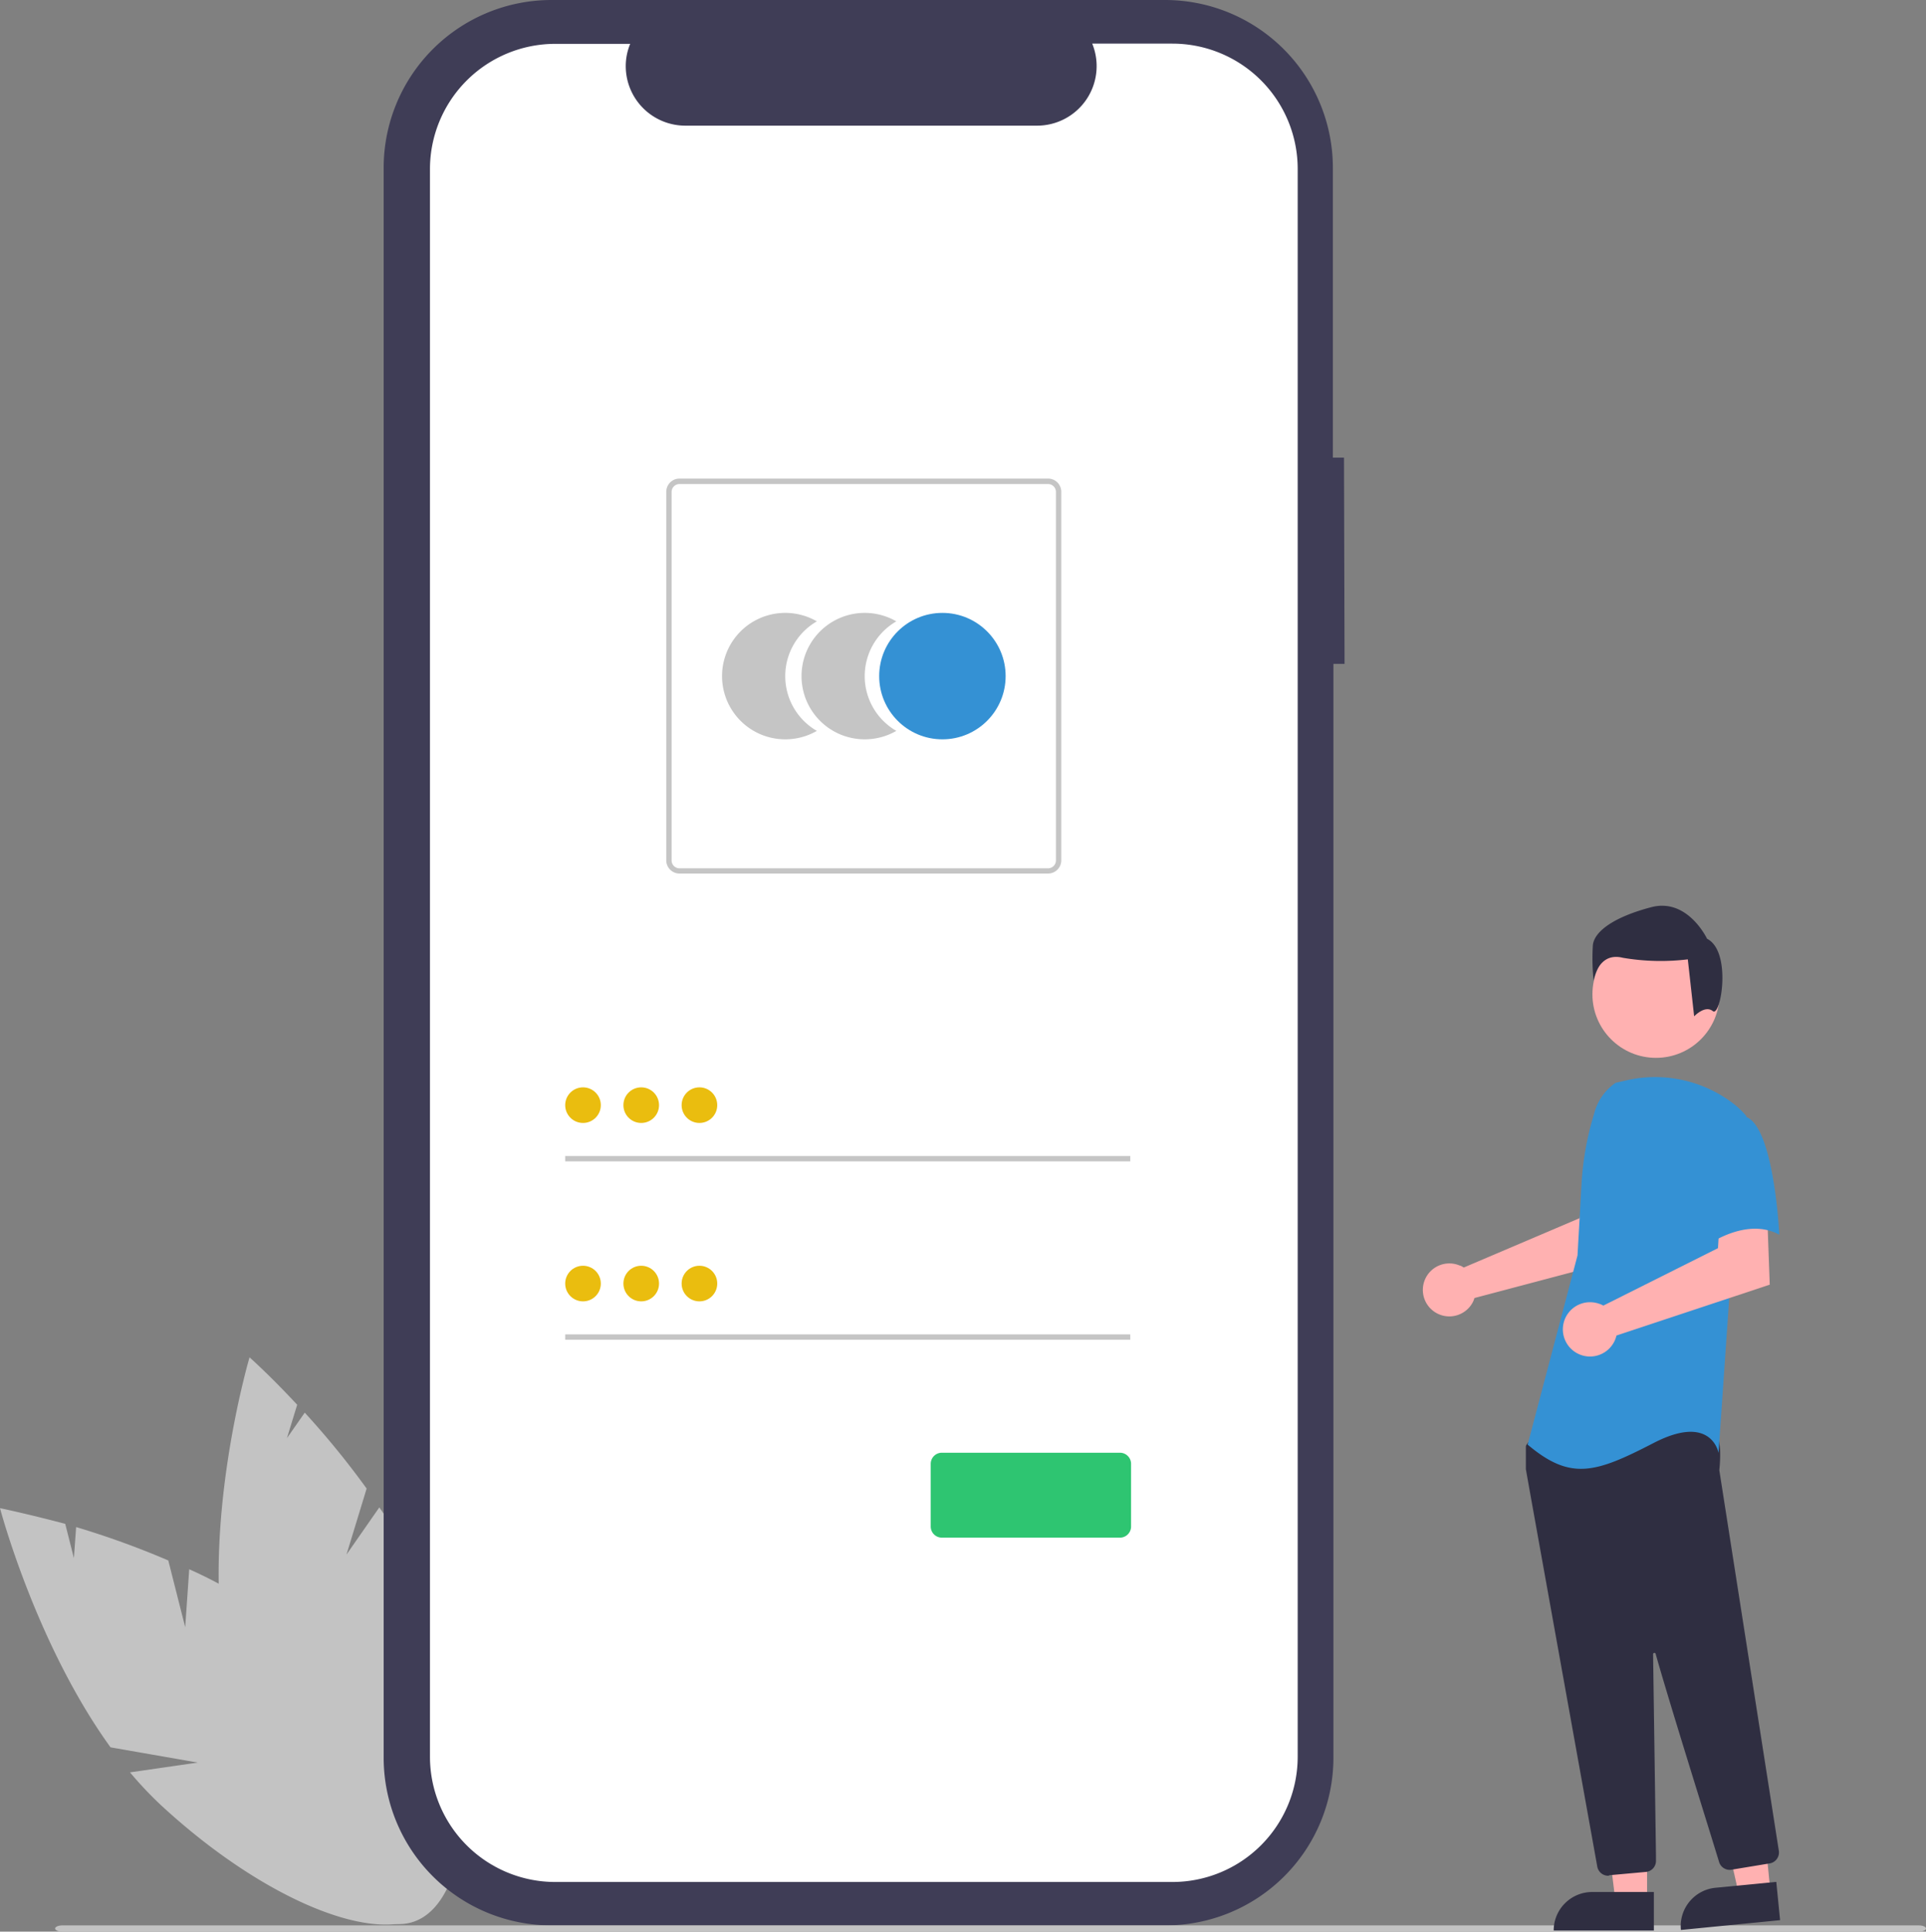 <svg xmlns="http://www.w3.org/2000/svg" viewBox="0 0 173.04 173.56"><rect x="0" y="0" width="173.04" height="173.56" fill="#808080" stroke="none"/><defs><style>.cls-1{fill:#c3c3c3;}.cls-2{fill:#3f3d56;}.cls-3{fill:#fff;}.cls-4{fill:#c5c5c5;}.cls-5{fill:#3491d4;}.cls-6{fill:#eabd0f;}.cls-7{fill:#2ec571;}.cls-8{fill:#ffb1b1;}.cls-9{fill:#2f2e41;}</style></defs><g id="Layer_2" data-name="Layer 2"><g id="main"><path id="fa3b9e12-7275-481e-bee9-64fd9595a50d-4325" class="cls-1" d="M16.64,146.21l-1.52-6a77.06,77.06,0,0,0-8.28-3L6.64,140l-.78-3.08C2.37,136,0,135.51,0,135.51S3.21,147.7,9.93,157l7.84,1.37-6.09.88a33.79,33.79,0,0,0,2.72,2.89c9.79,9.08,20.69,13.24,24.34,9.3s-1.3-14.5-11.09-23.58A41.73,41.73,0,0,0,17,141Z"/><path id="bde08021-c30f-4979-a9d8-cb90b72b5ca2-4326" class="cls-1" d="M31.13,139.68l1.81-5.93a75.85,75.85,0,0,0-5.56-6.82l-1.6,2.29.92-3c-2.47-2.66-4.28-4.26-4.28-4.26S18.86,134,19.8,145.47l6,5.23-5.67-2.39a32.31,32.31,0,0,0,.84,3.88c3.68,12.83,10.86,22,16,20.54s6.37-13.08,2.69-25.92a41.45,41.45,0,0,0-5.58-11.37Z"/><path id="b3ac2088-de9b-4f7f-bc99-0ed9705c1a9d-4327" class="cls-2" d="M120.75,41.12h-1v-26A15.08,15.08,0,0,0,104.72,0H49.55A15.08,15.08,0,0,0,34.47,15.07V158A15.07,15.07,0,0,0,49.55,173h55.17A15.07,15.07,0,0,0,119.8,158V59.65h1Z"/><path id="b2715b96-3117-487c-acc0-20904544b5b7-4328" class="cls-3" d="M105.33,3.92h-7.2a5.35,5.35,0,0,1-4.95,7.37H61.57a5.35,5.35,0,0,1-5.35-5.35,5.2,5.2,0,0,1,.4-2H49.89A11.26,11.26,0,0,0,38.63,15.18h0V157.85A11.26,11.26,0,0,0,49.89,169.1h55.44a11.26,11.26,0,0,0,11.26-11.25h0V15.18A11.26,11.26,0,0,0,105.33,3.92Z"/><path id="b06d66ec-6c84-45dd-8c27-1263a6253192-4329" class="cls-4" d="M70.55,60.75a5.68,5.68,0,0,1,2.84-4.92,5.68,5.68,0,1,0,0,9.84A5.67,5.67,0,0,1,70.55,60.75Z"/><path id="e73810fe-4cf4-40cc-8c7c-ca544ce30bd4-4330" class="cls-4" d="M77.69,60.75a5.68,5.68,0,0,1,2.84-4.92,5.68,5.68,0,1,0,0,9.84A5.67,5.67,0,0,1,77.69,60.75Z"/><circle id="a4813fcf-056e-4514-bb8b-e6506f49341f" class="cls-5" cx="84.67" cy="60.75" r="5.68"/><path id="bbe451c3-febc-41ba-8083-4c8307a2e73e-4331" class="cls-4" d="M94.16,78.49H61.05a1.19,1.19,0,0,1-1.19-1.18V44.2A1.19,1.19,0,0,1,61.05,43H94.16a1.19,1.19,0,0,1,1.19,1.19V77.31A1.19,1.19,0,0,1,94.16,78.49Zm-33.11-35a.71.71,0,0,0-.71.71V77.31a.71.71,0,0,0,.71.71H94.16a.71.71,0,0,0,.71-.71V44.2a.71.71,0,0,0-.71-.71Z"/><rect id="bb28937d-932f-4fdf-befe-f406e51091fe" class="cls-4" x="50.78" y="103.87" width="50.77" height="0.48"/><circle id="fcef55fc-4968-45b2-93bb-1a1080c85fc7" class="cls-6" cx="52.38" cy="99.3" r="1.6"/><rect id="ff33d889-4c74-4b91-85ef-b4882cc8fe76" class="cls-4" x="50.78" y="119.9" width="50.77" height="0.48"/><circle id="e8fa0310-b872-4adf-aedd-0c6eda09f3b8" class="cls-6" cx="52.38" cy="115.33" r="1.6"/><path class="cls-7" d="M100.62,138.16h-16a1,1,0,0,1-1-1v-5.63a1,1,0,0,1,1-1h16a1,1,0,0,1,1,1v5.63A1,1,0,0,1,100.62,138.16Z"/><circle id="e12ee00d-aa4a-4413-a013-11d20b7f97f7" class="cls-6" cx="57.61" cy="99.3" r="1.6"/><circle id="f58f497e-6949-45c8-be5f-eee2aa0f6586" class="cls-6" cx="62.84" cy="99.3" r="1.6"/><circle id="b4d4939a-c6e6-4f4d-ba6c-e8b05485017d" class="cls-6" cx="57.61" cy="115.33" r="1.6"/><circle id="aff120b1-519b-4e96-ac87-836aa55663de" class="cls-6" cx="62.84" cy="115.33" r="1.6"/><path id="f1094013-1297-477a-ac57-08eac07c4bd5-4332" class="cls-1" d="M172.4,173.56H5.59c-.35,0-.64-.13-.64-.28s.29-.28.64-.28H172.4c.35,0,.64.12.64.28S172.75,173.56,172.4,173.56Z"/><path class="cls-8" d="M131.19,113.71a3.3,3.3,0,0,1,.32.18l10.42-4.44.38-2.75,4.16,0-.25,6.29-13.75,3.64a2.31,2.31,0,0,1-.1.28,2.38,2.38,0,1,1-1.18-3.18Z"/><polygon class="cls-8" points="147.98 170.76 145.13 170.76 143.78 159.78 147.98 159.78 147.98 170.76"/><path class="cls-9" d="M143.1,170h5.49v3.46h-9A3.46,3.46,0,0,1,143.1,170Z"/><polygon class="cls-8" points="159.06 169.96 156.23 170.24 153.8 159.44 157.98 159.02 159.06 169.96"/><path class="cls-9" d="M154.12,169.62l5.47-.53h0l.34,3.44h0l-8.91.88h0A3.46,3.46,0,0,1,154.12,169.62Z"/><circle class="cls-8" cx="148.78" cy="89.34" r="5.71"/><path class="cls-9" d="M144.5,168.54a1,1,0,0,1-1-.86c-1.47-8.18-6.29-34.94-6.41-35.68V130a.31.31,0,0,1,.07-.2l.63-.89a.36.36,0,0,1,.27-.15c3.63-.17,15.51-.67,16.09,0h0c.57.72.37,2.9.32,3.34v0l5.34,34.15a1,1,0,0,1-.87,1.19l-3.33.55a1,1,0,0,1-1.17-.72c-1-3.29-4.49-14.38-5.69-18.67a.11.11,0,0,0-.14-.08.12.12,0,0,0-.09.11c.06,4.09.21,14.53.26,18.13v.39a1,1,0,0,1-.95,1.05l-3.21.29Z"/><path id="ae7af94f-88d7-4204-9f07-e3651de85c05-4333" class="cls-5" d="M145.16,97.29a4.78,4.78,0,0,0-1.94,2.79,26.55,26.55,0,0,0-1.13,6.31l-.36,6.41-4.48,17c3.88,3.28,6.12,2.54,11.33-.15s5.82.9,5.82.9l1-14.47,1.5-15.8a7.76,7.76,0,0,0-1.13-1.09A11.55,11.55,0,0,0,146,97.1Z"/><path class="cls-8" d="M143.7,117.15a2.21,2.21,0,0,1,.35.16l10.3-5.16.17-2.79,4.25-.29.23,6.36L145.23,120a2.44,2.44,0,1,1-1.82-2.93,1.4,1.4,0,0,1,.29.09Z"/><path id="a6768b0e-63d0-4b31-8462-9b2e0b00f0fd-4334" class="cls-5" d="M156.86,100.35c2.54.9,3,10.59,3,10.59-3-1.64-6.56,1-6.56,1s-.74-2.53-1.64-5.81a5.7,5.7,0,0,1,1.19-5.37A4.09,4.09,0,0,1,156.86,100.35Z"/><path id="bfd7963f-0cf8-4885-9d3a-2c00bccda2e3-4335" class="cls-9" d="M153.89,90.85c-.71-.57-1.68.47-1.68.47l-.57-5.12a20.21,20.21,0,0,1-5.83-.14c-2.27-.57-2.63,2.06-2.63,2.06a19,19,0,0,1-.07-3.2c.14-1.28,2-2.56,5.26-3.41s5,2.84,5,2.84C155.62,85.49,154.6,91.42,153.89,90.85Z"/></g></g></svg>
